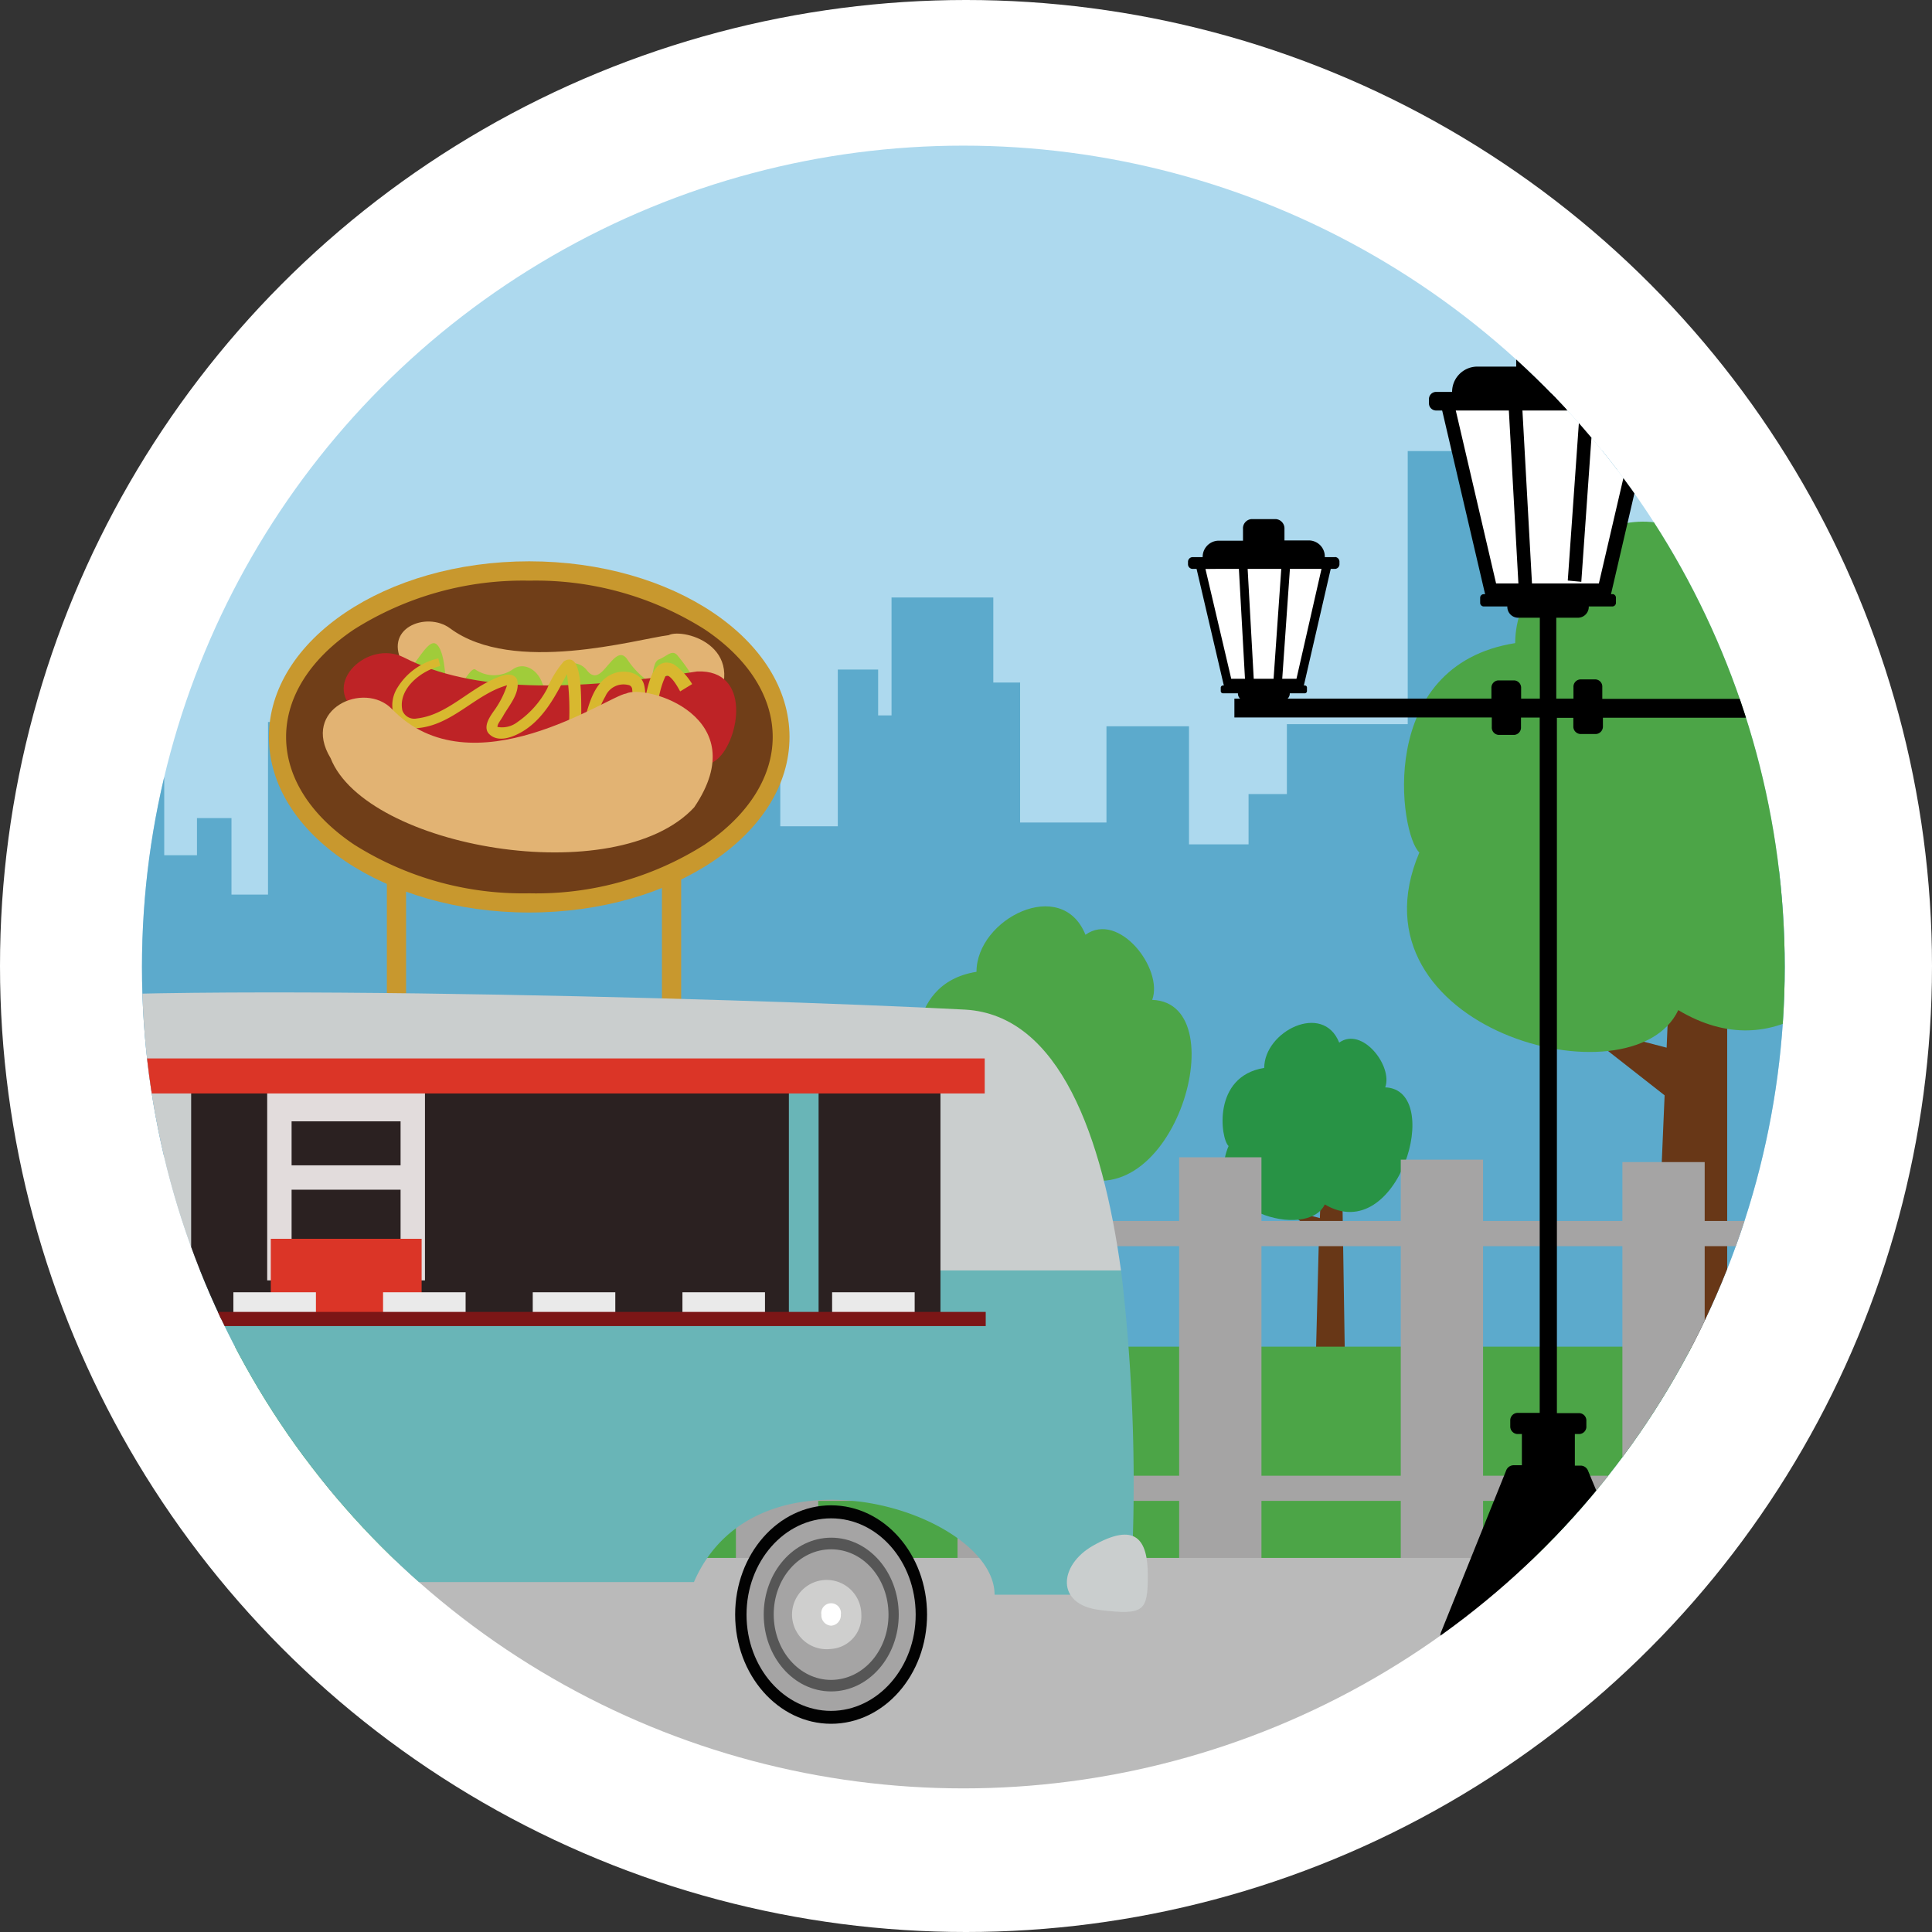 <svg xmlns="http://www.w3.org/2000/svg" xmlns:xlink="http://www.w3.org/1999/xlink" viewBox="0 0 152.82 152.82"><rect x="0" y="0" width="152.82" height="152.82" fill="#333333" stroke="none"/><defs><style>.cls-1,.cls-23{fill:none;}.cls-2{fill:#fff;}.cls-3{clip-path:url(#clip-path);}.cls-4{fill:#add9ee;}.cls-5{fill:#5caacc;}.cls-6{fill:#683717;}.cls-7{fill:#4ca547;}.cls-8{fill:#289345;}.cls-9{fill:#a5a4a4;}.cls-10{fill:#bababa;}.cls-11{fill:#c8982e;}.cls-12{fill:#703e18;}.cls-13{fill:#e2b373;}.cls-14{fill:#a0cc3a;}.cls-15{fill:#be2326;}.cls-16{fill:#d8b82f;}.cls-17{fill:#020202;}.cls-18{fill:#565656;}.cls-19{fill:#cfcfce;}.cls-20{fill:#69b5b7;}.cls-21{fill:#cacece;}.cls-22{fill:#2b2121;}.cls-23{stroke:#e2dcdc;stroke-miterlimit:10;stroke-width:1.93px;}.cls-24{fill:#db3527;}.cls-25{fill:#eaeaea;}.cls-26{fill:#7c1616;}.cls-27{fill:#434343;}</style><clipPath id="clip-path"><circle class="cls-1" cx="76.2" cy="76.49" r="64.97"/></clipPath></defs><g id="Layer_2" data-name="Layer 2"><g id="Layer_1-2" data-name="Layer 1"><circle class="cls-2" cx="76.41" cy="76.41" r="76.41"/><g class="cls-3"><rect id="Sky" class="cls-4" x="-140.27" y="6.81" width="391.37" height="108.54"/><polygon id="City" class="cls-5" points="157.34 68.86 155.37 68.86 155.37 51.23 147.63 51.23 147.63 68.86 140.35 68.86 140.35 78.88 127.9 78.88 127.9 35.68 111.35 35.68 111.35 57.28 101.79 57.28 101.79 62.81 98.76 62.81 98.76 66.79 94.05 66.79 94.05 57.45 87.52 57.45 87.52 65.06 80.69 65.06 80.69 53.99 78.57 53.99 78.57 47.26 70.52 47.26 70.52 56.59 69.46 56.59 69.46 52.96 66.27 52.96 66.27 65.36 61.72 65.36 61.72 58.32 33.64 58.32 33.64 63.51 27.11 63.51 27.11 57.11 21.2 57.11 21.2 70.76 18.31 70.76 18.31 64.71 15.58 64.71 15.58 67.65 12.99 67.65 12.99 60.91 9.96 60.91 9.96 64.89 7.68 64.89 7.68 55.03 4.34 55.03 4.34 59.53 -2.94 59.53 -2.94 39.82 -8.71 39.82 -8.71 53.82 -15.69 53.82 -15.69 63.33 -28.44 63.33 -28.44 51.05 -35.12 51.05 -35.12 76.46 -43.01 76.46 -43.01 52.96 -47.26 52.96 -47.26 76.46 -49.08 76.46 -49.08 49.5 -63.35 49.5 -63.35 108.44 -53.03 108.44 -53.03 111.9 -35.12 111.9 -35.12 112.94 -30.26 112.94 -30.26 113.97 -15.69 113.97 -15.69 115.01 -8.71 115.01 -8.71 122.79 -2.94 122.79 -2.94 112.42 6.92 112.42 6.92 107.92 7.68 107.92 7.68 99.63 9.96 99.63 9.96 104.99 12.99 104.99 12.99 88.05 16.34 88.05 16.34 98.93 23.47 98.93 23.47 97.73 25.9 97.73 25.9 106.71 33.64 106.71 33.64 113.63 61.72 113.63 61.72 81.78 66.27 81.78 66.27 99.45 69.46 99.45 69.46 89.92 70.52 89.92 70.52 98.76 78.57 98.76 78.57 101.53 87.52 101.53 87.52 112.77 94.05 112.77 94.05 110 98.76 110 98.76 114.32 122.89 114.32 122.89 123.14 143.08 123.14 143.08 122.1 157.34 122.1 157.34 68.86"/><g id="tree5"><polygon class="cls-6" points="132.09 76.69 131.83 82.87 126.68 81.53 125.52 81.82 131.67 86.64 130.8 107.06 136.62 106.85 136.62 76.48 132.09 76.69"/><path class="cls-7" d="M119.85,50.87c0-7.78,12.5-14.09,16-5.45,4.89-3.52,11.46,5,9.79,9.54,12.76.44,2.57,34.19-12.89,24.94-3.6,7.63-26.41,1.49-20.48-12.47C110.7,66,108.77,52.62,119.85,50.87Z"/></g><g id="tree4"><polygon class="cls-6" points="104.49 94.06 104.4 96.35 102.48 95.85 102.05 95.96 104.33 97.75 104.07 107.87 106.39 108.1 106.17 93.98 104.49 94.06"/><path class="cls-8" d="M100,84.47c0-2.89,4.64-5.23,5.93-2,1.82-1.3,4.26,1.86,3.64,3.54,4.73.17,1,12.7-4.78,9.26-1.34,2.84-9.81.55-7.61-4.62C96.55,90.09,95.86,85.14,100,84.47Z"/></g><g id="tree3"><polygon class="cls-6" points="83.84 90.79 83.7 94.13 80.92 93.41 80.3 93.57 83.62 96.16 83.15 107.17 86.29 107.06 86.29 90.68 83.84 90.79"/><path class="cls-7" d="M77.24,76.87c0-4.19,6.74-7.6,8.62-2.93,2.64-1.89,6.18,2.69,5.28,5.15,6.88.23,1.39,18.43-7,13.45-2,4.11-14.25.79-11-6.73C72.31,85,71.27,77.82,77.24,76.87Z"/></g><g id="tree2"><path class="cls-8" d="M-13.12,76.52c0-4.19,6.74-7.59,8.61-2.93,2.64-1.89,6.19,2.7,5.29,5.15,6.87.24,1.38,18.44-7,13.45-1.94,4.12-14.24.79-11-6.72C-18.06,84.67-19.1,77.47-13.12,76.52Z"/></g><rect id="grass" class="cls-7" x="-140.27" y="106.52" width="392.26" height="16.96"/><g id="fence"><rect class="cls-9" x="25.32" y="116.73" width="227.05" height="1.99"/><rect class="cls-9" x="24.99" y="96.58" width="227.05" height="1.99"/><rect class="cls-9" x="40.68" y="90.97" width="6.51" height="34.79"/><rect class="cls-9" x="145.86" y="92.12" width="6.51" height="34.79"/><rect class="cls-9" x="128.33" y="91.92" width="6.51" height="34.79"/><rect class="cls-9" x="110.8" y="91.73" width="6.51" height="34.79"/><rect class="cls-9" x="93.27" y="91.54" width="6.51" height="34.79"/><rect class="cls-9" x="75.74" y="91.35" width="6.51" height="34.79"/><rect class="cls-9" x="58.21" y="91.17" width="6.51" height="34.79"/></g><g id="fence-2"><rect class="cls-9" x="-216.15" y="116.73" width="227.05" height="1.99"/><rect class="cls-9" x="-216.48" y="96.58" width="227.05" height="1.99"/></g><rect id="Ground" class="cls-10" x="-140.27" y="123.23" width="391.37" height="89.71"/><rect class="cls-11" x="52.36" y="67.31" width="1.52" height="14.29"/><rect class="cls-11" x="30.6" y="67.31" width="1.52" height="14.29"/><ellipse class="cls-11" cx="41.86" cy="58.29" rx="20.59" ry="13.89"/><path class="cls-12" d="M41.86,70.66A25,25,0,0,1,28,66.8c-3.48-2.34-5.37-5.36-5.37-8.51s1.9-6.17,5.37-8.5a25,25,0,0,1,13.87-3.86,25,25,0,0,1,13.88,3.86c3.47,2.33,5.37,5.36,5.37,8.5s-1.91,6.17-5.37,8.51A24.86,24.86,0,0,1,41.86,70.66Z"/><path class="cls-13" d="M35.6,49.7c-1.87-1.38-5.43,0-3.66,2.93,2.11,5.34,19.5,9,24.14,4,3.65-5.4-2-7-3.19-6.39C50.38,50.55,40.59,53.41,35.6,49.7Z"/><path class="cls-14" d="M32.17,53.32c1.36-1.81,2-3.11,2.58-2.08s.38,3.12.83,3.64,1.61-2.34,2.05-1.9a2.63,2.63,0,0,0,2.88,0c.91-.69,2,0,2.36,1s1-.69,1.43-1.12a1.42,1.42,0,0,1,2.13.17c.68.86,1.22.08,1.67-.43s1-1.21,1.52-.44a6.51,6.51,0,0,0,1.44,1.56c.76.69.38-1.29,1.06-1.56s1.07-.86,1.52-.25a12,12,0,0,1,1.06,1.48c.23.43,1.67,1.82.15,2.33S40,56.63,40,56.63l-9-.78Z"/><path class="cls-15" d="M31.94,52c-2.85-1.44-6.52,2.07-3.8,4.24s12.9,6.39,15.94,6.3,10.93-1,12.67-2.5,2.73-7.09-1.6-6.93C45.15,54.7,37.4,54.79,31.94,52Z"/><path class="cls-16" d="M34.83,52.68c-1.55.38-3.37,1.82-3,3.52a1,1,0,0,0,1.14.63c2.46-.27,4.22-2.47,6.57-3.32.42-.17,1.1-.3,1.36.24.28,1.08-.66,2.06-1.13,2.93-.19.33-.43.59-.42.82a2,2,0,0,0,1.6-.4,7.41,7.41,0,0,0,2.33-2.63,8,8,0,0,1,1.32-2.16c2.2-1.31.92,6.86,1.6,8l0,0s0,0,0,0a.38.38,0,0,0-.53,0c.23-1.09.36-2.6.71-3.87s.9-2.88,2.45-3.26c.8-.17,1.89.06,2.12,1,.34,1.37-.44,2.59-.32,3.77a.14.14,0,0,0,0,.11s0,.07,0,.07,0,.05,0,0a.28.28,0,0,0-.2,0c.64-1.08.43-6.63,2.86-5.59a5.19,5.19,0,0,1,1.46,1.57l-.95.58c-.29-.54-.67-1.15-1.06-1.29,0,0,0,0-.1.09C51.91,55,52,56.8,51.43,58.43c-.06.21-.38.72-.82.71-1.45-.18-.94-2.2-.75-3A4,4,0,0,0,50,54.48a.36.36,0,0,0-.32-.3,1.56,1.56,0,0,0-1.8.91c-1,1.71-.92,3.68-1.42,5.61a.68.68,0,0,1-.34.4.59.59,0,0,1-.69-.25A8.62,8.62,0,0,1,45,57.46,21.28,21.28,0,0,0,44.8,53s0,0,0,0,0,0,.08.05.19,0,.18,0a1.15,1.15,0,0,0-.2.24c-.87,1.64-1.79,3.52-3.51,4.56-.68.41-2,1-2.73.13-.4-.56.16-1.33.42-1.71a7.35,7.35,0,0,0,1.09-2.14c.07.1.12.06,0,.07-2.55.7-4.35,3.2-7.18,3.4-1.91.13-2.37-1.9-1.49-3.24a5.1,5.1,0,0,1,3.21-2.28l.16.63Z"/><path class="cls-13" d="M31,56.08c-2.19-2.25-7.21,0-4.85,3.89,2.8,7.09,22.59,10.55,28.76,3.89,4.86-7.17-3.8-9.77-5.39-9C48.11,55.05,37.33,62.65,31,56.08Z"/><g id="Car"><ellipse class="cls-17" cx="65.74" cy="127.71" rx="7.59" ry="8.64"/><path class="cls-9" d="M65.74,135.33c-3.69,0-6.69-3.41-6.69-7.61s3-7.62,6.69-7.62,6.68,3.4,6.69,7.6-3,7.62-6.69,7.63Z"/><path class="cls-18" d="M65.74,133.79c-2.95,0-5.33-2.72-5.33-6.08s2.39-6.08,5.34-6.08,5.33,2.72,5.34,6.07-2.39,6.09-5.34,6.09Z"/><path class="cls-9" d="M65.74,132.88c-2.5,0-4.53-2.31-4.54-5.16s2-5.17,4.54-5.17,4.53,2.3,4.54,5.15-2,5.17-4.54,5.18Z"/><path class="cls-19" d="M65.74,130.43a2.74,2.74,0,1,1,2.39-2.72h0A2.57,2.57,0,0,1,65.74,130.43Z"/><path class="cls-2" d="M65.74,128.59a.82.82,0,0,1-.77-.87.78.78,0,1,1,1.54,0h0A.82.82,0,0,1,65.74,128.59Z"/><ellipse class="cls-17" cx="1.54" cy="128.23" rx="7.59" ry="8.64"/><path class="cls-9" d="M1.56,135.85c-3.69,0-6.69-3.41-6.69-7.61s3-7.62,6.68-7.62,6.69,3.4,6.7,7.61h0C8.24,132.43,5.25,135.84,1.56,135.85Z"/><path class="cls-18" d="M1.56,134.31c-2.95,0-5.34-2.72-5.34-6.08s2.39-6.08,5.34-6.08,5.34,2.72,5.34,6.08S4.51,134.31,1.56,134.31Z"/><path class="cls-9" d="M1.56,133.4c-2.5,0-4.54-2.31-4.54-5.16s2-5.17,4.53-5.17,4.54,2.3,4.54,5.16h0C6.09,131.08,4.06,133.39,1.56,133.4Z"/><path class="cls-19" d="M1.56,131a2.74,2.74,0,0,1,0-5.43,2.56,2.56,0,0,1,2.39,2.71h0A2.56,2.56,0,0,1,1.56,131Z"/><path class="cls-2" d="M1.56,129.11a.83.83,0,0,1-.78-.87.84.84,0,0,1,.77-.89.83.83,0,0,1,.78.88h0A.82.82,0,0,1,1.56,129.11Z"/><path class="cls-20" d="M-21.54,100.48c-.95,6.3-.87,14.6.84,25.58H-9.17c-.2-5.87,14.47-17.16,19.84-.92H54.89c5-11.52,23.78-5.53,23.78,1H89.4a142.34,142.34,0,0,0-.73-25.7Z"/><path class="cls-21" d="M76.34,79.86C59,78.94,5.1,77.44-3.4,79.64-9.48,81.2-19,84.06-21.54,100.49H88.67C87.22,90,83.85,80.29,76.34,79.86Z"/><rect class="cls-22" x="15.12" y="84.94" width="59.27" height="19.36"/><rect class="cls-20" x="62.4" y="85.19" width="2.35" height="19.01"/><line class="cls-23" x1="21.88" y1="93.14" x2="32.65" y2="93.14"/><rect class="cls-23" x="22.1" y="86.14" width="10.55" height="14.17"/><line class="cls-23" x1="22.03" y1="87.73" x2="32.65" y2="87.73"/><rect class="cls-24" x="21.42" y="97.99" width="11.93" height="5.87"/><rect class="cls-25" x="65.82" y="102.22" width="6.53" height="2.16"/><rect class="cls-25" x="53.98" y="102.22" width="6.53" height="2.16"/><rect class="cls-25" x="42.14" y="102.22" width="6.53" height="2.16"/><rect class="cls-25" x="30.3" y="102.22" width="6.53" height="2.16"/><rect class="cls-25" x="18.46" y="102.22" width="6.53" height="2.16"/><rect class="cls-26" x="13.91" y="103.77" width="64.06" height="1.12"/><rect class="cls-24" x="11.48" y="83.72" width="66.41" height="2.77"/><path class="cls-21" d="M86.46,122.26c-2.7,1.53-3,4.66.53,5.09s3.8.09,3.8-2.76S89.8,120.37,86.46,122.26Z"/><g id="window"><path class="cls-27" d="M-6.49,86.6H9a.58.58,0,0,1,.54.61V97.73a.58.58,0,0,1-.54.61H-6.49A.58.58,0,0,1-7,97.73V87.21A.58.58,0,0,1-6.49,86.6Z"/></g></g><g id="light"><polygon class="cls-2" points="94.91 44.59 97.12 54.09 102.82 54.09 105.03 44.53 94.91 44.59"/><path d="M103.08,54.46H96.86l-2.4-10.27,11-.06Zm-5.69-.77h5.16l2-8.78L95.35,45Z"/><line class="cls-1" x1="101.74" y1="44.42" x2="101.06" y2="54.14"/><polygon points="100.71 54.11 101.39 44.39 102.07 44.45 101.39 54.17 100.71 54.11"/><line class="cls-1" x1="98.31" y1="44.53" x2="98.84" y2="54.09"/><polygon points="97.97 44.54 98.66 44.49 99.19 54.05 98.5 54.1 97.97 44.54"/><path d="M105.61,44.07h-.82a1.27,1.27,0,0,0-1.19-1.32h-2v-.91a.74.74,0,0,0-.69-.78H99a.73.73,0,0,0-.68.78h0v.93h-2a1.28,1.28,0,0,0-1.19,1.3h-.82a.37.37,0,0,0-.34.38h0v.16a.37.37,0,0,0,.34.39h11.3a.37.37,0,0,0,.34-.39v-.16a.37.37,0,0,0-.34-.39Z"/><path d="M103.21,54.22H96.73a.18.18,0,0,0-.17.19v.24a.18.18,0,0,0,.17.19h1.19a.55.55,0,0,0,.51.57h3.08a.55.55,0,0,0,.51-.57h1.19a.18.18,0,0,0,.17-.19h0v-.24a.17.17,0,0,0-.16-.19Z"/><polygon class="cls-2" points="140.14 44.59 142.36 54.09 148.05 54.09 150.27 44.53 140.14 44.59"/><path d="M148.31,54.46h-6.22l-2.4-10.27,11-.06Zm-5.69-.77h5.17l2-8.78-9.24.05Z"/><line class="cls-1" x1="146.97" y1="44.42" x2="146.29" y2="54.14"/><polygon points="145.95 54.11 146.62 44.39 147.3 44.45 146.63 54.17 145.95 54.11"/><line class="cls-1" x1="143.54" y1="44.53" x2="144.08" y2="54.09"/><polygon points="143.21 44.54 143.89 44.49 144.42 54.05 143.74 54.1 143.21 44.54"/><path d="M150.84,44.07H150a1.29,1.29,0,0,0-1.2-1.32h-2v-.91a.73.73,0,0,0-.68-.78h-1.87a.73.73,0,0,0-.68.78h0v.93h-2a1.29,1.29,0,0,0-1.2,1.3h-.82a.38.38,0,0,0-.34.39v.16a.38.38,0,0,0,.34.39h11.3a.38.38,0,0,0,.35-.39v-.16a.38.38,0,0,0-.35-.39Z"/><path d="M148.44,54.22H142a.19.19,0,0,0-.17.19h0v.24a.19.19,0,0,0,.17.19h1.19a.56.56,0,0,0,.51.57h3.07a.54.54,0,0,0,.51-.57h1.2a.19.19,0,0,0,.17-.19v-.24a.19.19,0,0,0-.17-.19Z"/><polygon class="cls-2" points="114.48 31.82 117.97 46.77 126.93 46.77 130.42 31.73 114.48 31.82"/><path d="M127.34,47.38h-9.78l-3.78-16.17,17.34-.1Zm-9-1.23h8.13l3.21-13.8-14.54.07Z"/><line class="cls-1" x1="125.23" y1="31.55" x2="124.17" y2="46.85"/><polygon points="124.01 45.92 125.09 30.58 126.16 30.68 125.08 46.02 124.01 45.92"/><line class="cls-1" x1="119.84" y1="31.73" x2="120.67" y2="46.76"/><polygon points="119.31 31.75 120.38 31.68 121.21 46.71 120.14 46.79 119.31 31.75"/><path d="M131.32,31H130A2,2,0,0,0,128.14,29H125V27.48a1.17,1.17,0,0,0-1.06-1.22H121a1.16,1.16,0,0,0-1.07,1.22V29h-3.17A2,2,0,0,0,114.86,31h-1.3a.57.57,0,0,0-.53.61v.25a.57.57,0,0,0,.53.61h17.75a.59.59,0,0,0,.54-.6h0v-.25A.6.6,0,0,0,131.32,31Z"/><path d="M127.55,47h-10.2a.28.28,0,0,0-.27.29h0v.37a.29.29,0,0,0,.27.31h1.88a.86.86,0,0,0,.8.89h4.84a.86.86,0,0,0,.8-.89h1.88a.29.29,0,0,0,.27-.31v-.37a.29.29,0,0,0-.26-.3Z"/><path d="M125,58.06h1.25a.59.59,0,0,0,.54-.61h0v-.68h20.77V55.28H126.74v-.93a.57.57,0,0,0-.53-.61H125a.58.58,0,0,0-.54.61v.91H123.1V46.68h-1.3v8.58h-1.48v-.83a.58.58,0,0,0-.54-.61H118.5a.58.58,0,0,0-.53.61v.83H97.64v1.49H118v.77a.58.58,0,0,0,.54.61h1.24a.58.58,0,0,0,.53-.61v-.76h1.48v55H120a.59.59,0,0,0-.54.61v.44a.6.6,0,0,0,.54.62h.38v2.47h-.67a.64.64,0,0,0-.58.43L114,129.07a.79.79,0,0,0,.32,1,.66.66,0,0,0,.27.06h15.75a.69.69,0,0,0,.64-.73.81.81,0,0,0-.06-.31l-5.3-12.74a.64.64,0,0,0-.57-.42h-.48v-2.5h.37a.58.58,0,0,0,.54-.62v-.42a.58.58,0,0,0-.54-.61h-1.79v-55h1.3v.67A.59.59,0,0,0,125,58.06Z"/></g></g></g></g></svg>
